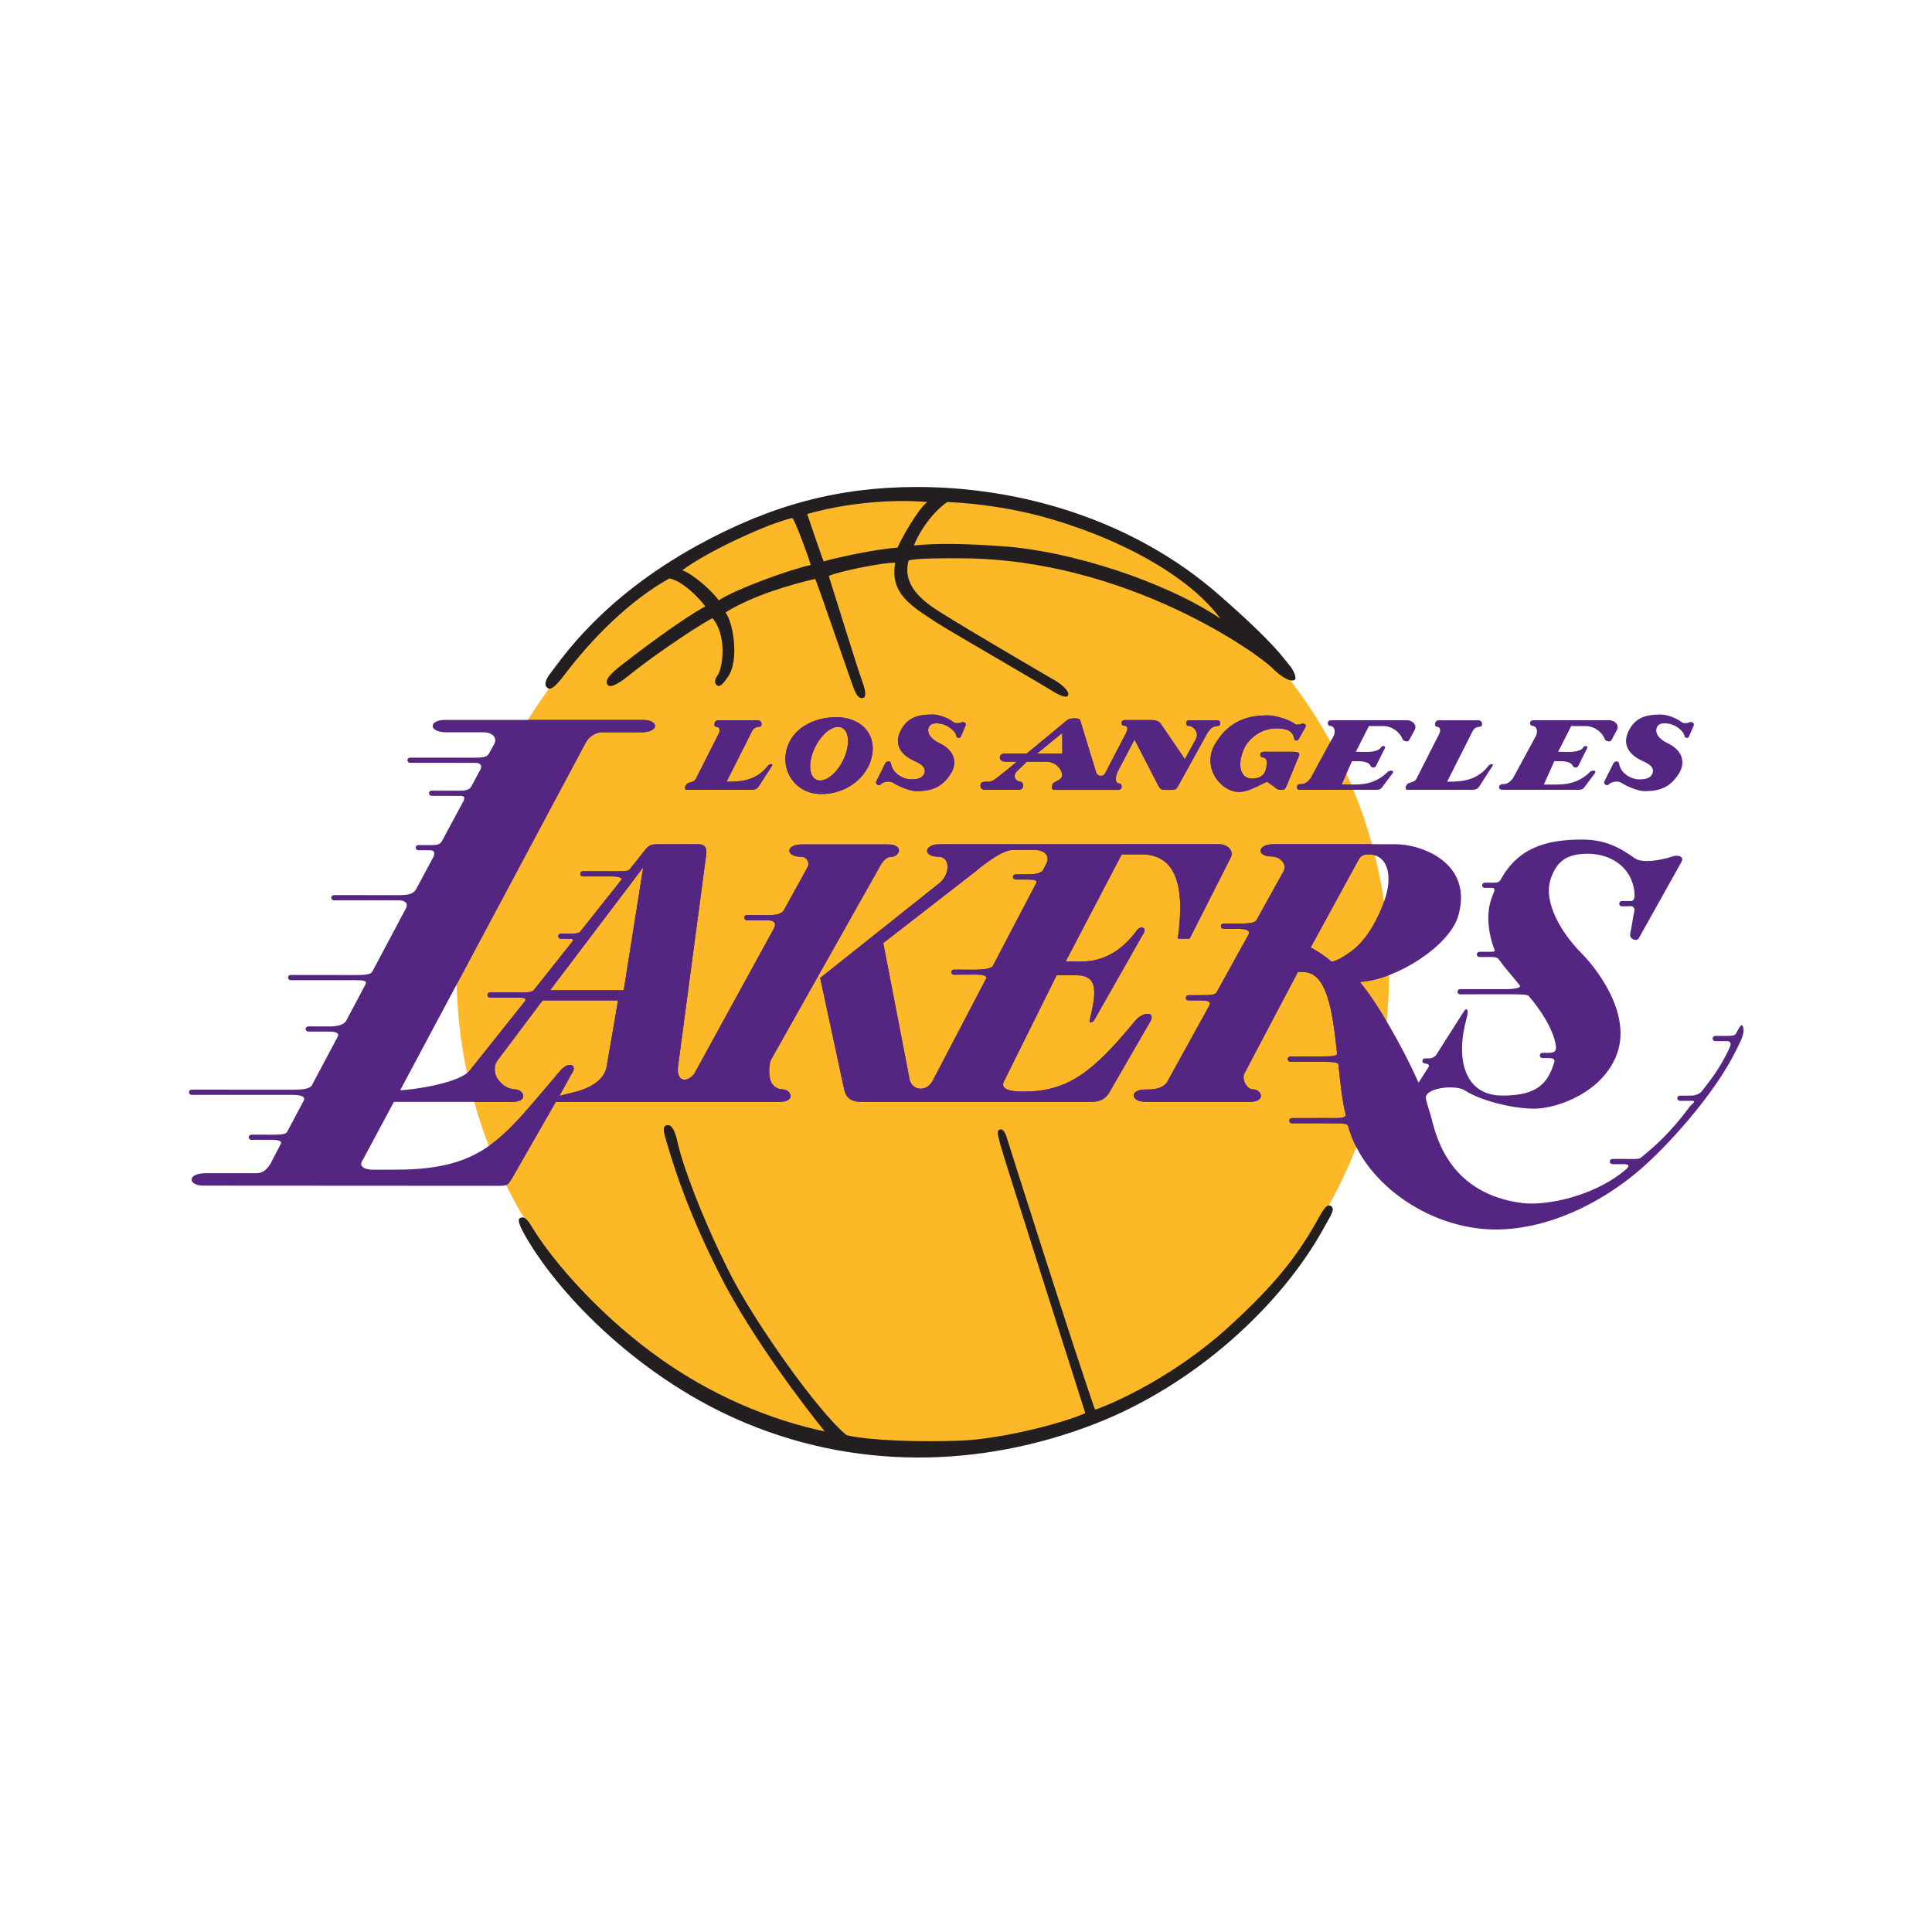 <?xml version="1.0" encoding="UTF-8" standalone="no"?>
<svg width="512px" height="512px" viewBox="0 0 512 512" version="1.1" xmlns="http://www.w3.org/2000/svg" xmlns:xlink="http://www.w3.org/1999/xlink" xmlns:sketch="http://www.bohemiancoding.com/sketch/ns">
    <!-- Generator: Sketch 3.3.1 (12002) - http://www.bohemiancoding.com/sketch -->
    <title>los-angeles-lakers</title>
    <desc>Created with Sketch.</desc>
    <defs>
        <path id="path-1" d="M124.238,250.727 C192.497,250.727 247.83,194.491 247.83,125.114 C247.83,55.748 192.497,-0.496 124.238,-0.496 C55.995,-0.496 0.662,55.747 0.662,125.114 C0.662,194.489 55.995,250.727 124.238,250.727"></path>
        <path id="path-3" d="M124.238,250.727 C192.497,250.727 247.83,194.491 247.83,125.114 C247.83,55.748 192.497,-0.496 124.238,-0.496 C55.995,-0.496 0.662,55.747 0.662,125.114 C0.662,194.489 55.995,250.727 124.238,250.727"></path>
        <path id="path-5" d="M124.238,250.727 C192.497,250.727 247.83,194.491 247.83,125.114 C247.83,55.748 192.497,-0.496 124.238,-0.496 C55.995,-0.496 0.662,55.747 0.662,125.114 C0.662,194.489 55.995,250.727 124.238,250.727"></path>
        <path id="path-7" d="M124.238,250.727 C192.497,250.727 247.83,194.491 247.83,125.114 C247.83,55.748 192.497,-0.496 124.238,-0.496 C55.995,-0.496 0.662,55.747 0.662,125.114 C0.662,194.489 55.995,250.727 124.238,250.727"></path>
        <path id="path-9" d="M124.238,250.727 C192.497,250.727 247.83,194.491 247.83,125.114 C247.83,55.748 192.497,-0.496 124.238,-0.496 C55.995,-0.496 0.662,55.747 0.662,125.114 C0.662,194.489 55.995,250.727 124.238,250.727"></path>
        <path id="path-11" d="M124.238,250.727 C192.497,250.727 247.83,194.491 247.83,125.114 C247.83,55.748 192.497,-0.496 124.238,-0.496 C55.995,-0.496 0.662,55.747 0.662,125.114 C0.662,194.489 55.995,250.727 124.238,250.727"></path>
        <path id="path-13" d="M124.238,250.727 C192.497,250.727 247.83,194.491 247.83,125.114 C247.83,55.748 192.497,-0.496 124.238,-0.496 C55.995,-0.496 0.662,55.747 0.662,125.114 C0.662,194.489 55.995,250.727 124.238,250.727"></path>
        <path id="path-15" d="M124.238,250.727 C192.497,250.727 247.83,194.491 247.83,125.114 C247.83,55.748 192.497,-0.496 124.238,-0.496 C55.995,-0.496 0.662,55.747 0.662,125.114 C0.662,194.489 55.995,250.727 124.238,250.727"></path>
        <path id="path-17" d="M124.238,250.727 C192.497,250.727 247.83,194.491 247.83,125.114 C247.83,55.748 192.497,-0.496 124.238,-0.496 C55.995,-0.496 0.662,55.747 0.662,125.114 C0.662,194.489 55.995,250.727 124.238,250.727"></path>
        <path id="path-19" d="M124.238,250.727 C192.497,250.727 247.83,194.491 247.83,125.114 C247.83,55.748 192.497,-0.496 124.238,-0.496 C55.995,-0.496 0.662,55.747 0.662,125.114 C0.662,194.489 55.995,250.727 124.238,250.727"></path>
        <path id="path-21" d="M124.238,250.727 C192.497,250.727 247.83,194.491 247.83,125.114 C247.83,55.748 192.497,-0.496 124.238,-0.496 C55.995,-0.496 0.662,55.747 0.662,125.114 C0.662,194.489 55.995,250.727 124.238,250.727"></path>
        <path id="path-23" d="M124.238,250.727 C192.497,250.727 247.83,194.491 247.83,125.114 C247.83,55.748 192.497,-0.496 124.238,-0.496 C55.995,-0.496 0.662,55.747 0.662,125.114 C0.662,194.489 55.995,250.727 124.238,250.727"></path>
    </defs>
    <g id="NBA" stroke="none" stroke-width="1" fill="none" fill-rule="evenodd" sketch:type="MSPage">
        <g id="los-angeles-lakers" sketch:type="MSArtboardGroup">
            <g id="svg" sketch:type="MSLayerGroup" transform="translate(50, 130)">
                <g id="g3123" transform="translate(-0.011, -0.315)">
                    <path d="M194.556,253.543 C262.815,253.543 318.147,197.307 318.147,127.93 C318.147,58.564 262.815,2.321 194.556,2.321 C126.313,2.321 70.98,58.563 70.98,127.93 C70.98,197.305 126.313,253.543 194.556,253.543" id="path3055" fill="#FDB827" sketch:type="MSShapeGroup"></path>
                    <path d="M250.893,140.783 C239.351,154.806 232.803,159.606 221.077,159.606 C217.086,159.606 215.007,158.707 216.129,156.772 L230.035,128.766 L235.339,128.766 C241.262,128.766 240.442,133.764 238.831,140.525 C238.547,141.472 239.261,141.524 239.964,140.704 L253.187,117.438 C253.834,115.97 252.163,115.685 251.349,116.793 C244.726,125.795 237.753,125.126 234.817,125.126 L232.418,125.126 L247.279,96.742 L253.265,96.742 C260.805,97.209 264.318,103.622 262.135,119.08 L265.274,119.08 L276.192,97.528 C277.075,95.708 275.216,94.038 273.157,94.038 L199.038,94.06 C194.747,94.06 194.553,97.359 198.672,97.359 C202.004,97.359 201.828,102.146 198.833,104.463 L167.37,129.477 L173.726,159.011 C174.189,161.24 175.625,162.302 178.082,162.302 L239.369,162.302 C241.897,162.302 242.94,161.272 243.754,160.219 L254.85,141.028 C256.388,138.265 252.825,138.444 250.893,140.783 M208.202,127.298 L202.806,127.267 C202.433,127.267 202.125,127.564 202.125,127.944 C202.125,128.32 202.433,128.627 202.806,128.627 L208.275,128.575 C210.128,128.575 211.825,128.811 211.352,129.634 L197.179,156.73 C195.422,159.958 191.694,159.133 191.103,156.551 L184.084,120.237 L208.767,101.076 C211.214,98.968 215.937,95.531 218.347,95.569 L223.724,95.538 C226.995,95.517 228.166,97.052 227.389,99.037 L226.438,100.869 C225.822,101.897 223.89,102.021 222.243,102.021 L219.139,102.036 C218.756,102.036 218.451,102.338 218.451,102.725 C218.451,103.108 218.756,103.408 219.139,103.408 L222.201,103.408 C223.524,103.408 225.183,103.442 224.574,104.436 L213.127,126.289 C212.597,127.143 210.218,127.298 208.202,127.298" id="path3057" fill="#552582" sketch:type="MSShapeGroup"></path>
                    <path d="M157.324,159.002 C155.656,158.945 154.586,157.808 154.22,156.704 C153.693,155.127 153.742,152.325 154.375,151.085 L182.973,100.314 C183.436,99.375 184.596,97.418 186.017,97.418 C188.542,97.422 189.634,94.095 185.354,94.095 L162.45,94.095 C158.171,94.095 158.129,97.357 162.23,97.357 C163.902,97.357 164.568,99.001 164.092,100.002 L157.769,111.485 C156.977,112.744 155.225,112.841 153.378,112.841 L147.923,112.82 C147.544,112.82 147.241,113.132 147.241,113.508 C147.241,113.887 147.544,114.205 147.923,114.205 L153.332,114.205 C154.794,114.205 155.96,114.647 155.118,116.347 L134.011,154.844 C132.491,156.963 129.463,157.437 129.635,153.377 L137.14,96.997 C137.437,95.235 136.974,94.041 135.093,94.041 L123.779,94.062 C122.424,94.062 121.592,94.72 120.941,95.597 L116.897,100.689 C116.364,101.217 115.229,101.213 113.972,101.213 L104.465,101.197 C104.087,101.197 103.783,101.503 103.783,101.88 C103.783,102.266 104.087,102.574 104.465,102.574 L112.224,102.574 C113.601,102.574 115.21,102.893 114.626,103.542 L103.738,117.257 C103.41,117.632 102.357,117.735 101.706,117.735 L98.632,117.731 C98.248,117.731 97.941,118.038 97.941,118.414 C97.941,118.79 98.248,119.097 98.632,119.097 L101.197,119.107 C101.993,119.107 101.998,119.495 101.681,119.856 L91.441,132.732 C90.915,133.227 89.894,133.331 88.9,133.331 L79.86,133.322 C79.49,133.322 79.183,133.626 79.183,134.01 C79.183,134.383 79.49,134.693 79.86,134.693 L87.616,134.693 C88.794,134.693 89.703,134.903 89.082,135.697 L74.534,153.968 C71.8,157.455 58.632,159.231 56.067,159.231 L105.265,67.062 C105.734,66.003 107.565,64.385 109.448,64.385 L119.896,64.385 C124.826,64.385 124.681,61.102 120.402,61.102 L67.882,61.102 C63.606,61.102 63.433,64.385 68.354,64.385 L78.082,64.385 C80.841,64.385 81.729,66.055 81.023,67.423 L79.626,69.959 C79.169,70.781 78.512,71.11 75.846,71.11 L58.66,71.1 C58.282,71.1 57.978,71.402 57.978,71.783 C57.978,72.162 58.283,72.469 58.66,72.469 L75.802,72.475 C76.732,72.475 78.126,72.717 77.249,74.391 L74.839,78.858 C74.433,79.536 73.382,79.859 72.171,79.859 L64.386,79.843 C64,79.843 63.698,80.156 63.698,80.526 C63.698,80.915 63.999,81.218 64.386,81.218 L72.135,81.228 C73.243,81.228 73.274,81.953 72.631,82.981 L67.096,93.281 C66.623,94.159 65.724,94.278 63.966,94.278 L60.865,94.262 C60.483,94.262 60.175,94.568 60.175,94.951 C60.175,95.327 60.483,95.634 60.865,95.634 L63.924,95.639 C65.09,95.639 65.398,96.291 64.875,97.405 L60.332,105.862 C59.655,107.063 58.691,107.542 55.669,107.542 L38.485,107.527 C38.101,107.527 37.797,107.839 37.797,108.215 C37.797,108.594 38.101,108.904 38.485,108.904 L55.623,108.908 C57.558,108.937 58.272,109.787 57.516,111.176 L48.64,127.865 C48.115,128.604 46.668,128.717 44.2,128.717 L27.017,128.696 C26.636,128.696 26.335,129.008 26.335,129.39 C26.335,129.766 26.638,130.067 27.017,130.067 L44.159,130.073 C46.21,130.073 47.463,130.16 46.837,131.242 L41.736,140.869 C40.794,142.336 38.16,142.336 37.133,142.336 L31.681,142.321 C31.305,142.321 30.999,142.625 30.999,143.009 C30.999,143.388 31.305,143.692 31.681,143.692 L37.084,143.696 C38.998,143.696 40.004,144.027 39.504,145.054 L32.675,157.904 C32.061,159.049 29.391,159.104 27.335,159.104 L0.771,159.081 C0.401,159.081 0.083,159.392 0.083,159.775 C0.083,160.144 0.401,160.458 0.771,160.458 L27.297,160.464 C29.057,160.464 31.276,160.679 30.449,162.088 L26.103,170.29 C25.691,170.967 24.205,171.025 22.06,171.025 L16.615,171.015 C16.232,171.015 15.924,171.32 15.924,171.698 C15.924,172.081 16.232,172.381 16.615,172.381 L22.023,172.381 C23.336,172.381 24.949,172.533 24.383,173.537 L21.658,178.773 C20.78,180.079 19.904,181.235 17.796,181.235 L4.467,181.235 C-0.464,181.235 -0.291,184.521 3.988,184.521 L82.267,184.568 C84.557,184.568 84.629,184.262 85.707,182.57 L97.318,162.306 L156.652,162.311 C160.937,162.32 159.835,159.085 157.324,159.002 L157.324,159.002 Z M110.781,152.967 C110.2,156.31 106.84,158.518 102.613,159.644 L98.257,160.727 L101.838,154.271 C102.78,152.515 100.714,151.48 98.461,154.092 C83.314,171.77 78.476,180.224 55.109,180.287 L48.828,180.298 C46.93,180.298 44.844,179.556 46.134,177.739 L54.399,162.317 L85.801,162.323 C90.087,162.323 88.987,159.088 86.469,159.005 C84.807,158.947 82.99,157.996 81.706,155.961 C81.343,155.399 80.563,153.159 81.785,151.434 L93.811,135.429 L113.802,135.429 L110.781,152.967 L110.781,152.967 Z M115.304,132.734 L95.806,132.734 L120.474,100.158 L115.304,132.734 L115.304,132.734 Z" id="path3059" fill="#552582" sketch:type="MSShapeGroup"></path>
                    <path d="M412.03,142.808 C411.709,141.198 411.131,142.178 410.071,144.206 C409.746,144.817 408.716,144.837 407.687,144.837 L404.556,144.848 C404.174,144.848 403.864,145.154 403.864,145.542 C403.864,145.91 404.174,146.215 404.556,146.215 L407.645,146.215 C408.809,146.215 408.836,147 408.285,148.177 C406.122,152.783 403.9,155.869 400.943,159.571 C400.481,160.15 399.294,160.655 398.354,160.655 L395.199,160.677 C394.819,160.677 394.516,160.982 394.516,161.365 C394.516,161.738 394.82,162.048 395.199,162.048 L398.285,162.048 C399.84,162.048 398.264,163 398.001,163.352 C392.529,170.666 388.755,173.931 384.737,177.206 C384.264,177.586 381.996,177.448 380.405,177.439 L377.296,177.448 C376.923,177.448 376.614,177.76 376.614,178.148 C376.614,178.521 376.924,178.837 377.296,178.837 L380.369,178.837 C382.71,178.837 380.945,180.183 380.599,180.472 C372.061,187.591 359.362,189.878 353.545,189.153 C334.678,186.786 330.785,172.443 329.388,166.71 C329.106,165.512 328.196,163.051 327.896,161.537 C327.314,158.541 335.827,157.689 338.179,159.266 C341.739,161.652 350.058,164.104 356.601,164.124 C362.651,164.146 375.039,159.744 378.62,149.339 C382.29,138.692 373.081,126.872 368.994,122.797 C363.806,117.592 358.889,109.311 360.965,103.232 C362.523,98.644 365.129,96.566 370.717,96.566 C377.937,96.566 383.183,101.214 383.183,107.807 C383.183,108.401 382.831,109.095 382.353,109.095 L379.802,109.105 C379.424,109.105 379.114,109.423 379.114,109.799 C379.114,110.178 379.425,110.488 379.802,110.488 L382.195,110.482 C382.873,110.482 383.298,110.995 383.119,111.823 C382.658,114.025 382.501,115.577 382.022,117.79 C381.734,119.07 383.614,119.959 384.266,119.025 L395.613,98.74 C396.438,97.209 394.609,96.8 393.266,97.276 C390.157,98.346 385.105,99.101 383.315,97.806 C379.071,94.759 375.2,92.806 369.288,92.806 C359.195,92.806 352.132,95.287 347.601,103.601 C347.248,104.253 346.256,104.243 345.41,104.243 L343.472,104.243 C343.093,104.243 342.789,104.537 342.789,104.926 C342.789,105.302 343.095,105.609 343.472,105.609 L345.121,105.593 C345.824,105.593 346.297,105.793 345.945,106.616 C345.636,107.365 345.352,108.146 345.09,108.963 C343.946,112.565 344.318,117.614 346.118,122.11 C346.234,122.412 345.847,122.551 345.152,122.551 L342.069,122.551 C341.687,122.551 341.382,122.864 341.382,123.245 C341.382,123.624 341.687,123.928 342.069,123.928 L345.152,123.928 C346.549,123.934 346.885,124.08 347.463,124.894 C349.06,127.139 350.688,128.803 352.735,131.416 C353.386,132.23 350.63,132.461 349.164,132.451 L336.94,132.446 C336.552,132.446 336.258,132.761 336.258,133.134 C336.258,133.513 336.552,133.823 336.94,133.823 L349.318,133.806 C351.308,133.806 354.721,133.779 355.105,134.216 C358.092,137.681 361.715,143.008 362.336,147.493 C362.509,148.791 362.026,149.333 360.434,149.333 L358.774,149.333 C358.396,149.333 358.092,149.633 358.092,150.016 C358.092,150.396 358.397,150.699 358.774,150.699 L360.239,150.699 C361.504,150.699 362.189,150.909 361.893,151.856 C360.286,156.987 357.881,160.705 348.083,160.653 C337.811,160.594 335.723,150.51 338.727,139.989 C339.314,137.902 338.7,136.997 337.759,138.648 L330.606,149.893 C330.433,150.161 329.746,150.803 328.653,150.803 L327.645,150.797 C327.256,150.797 326.962,151.109 326.962,151.486 C326.962,151.863 327.272,152.169 327.645,152.169 C328.549,152.169 328.905,152.653 328.549,153.157 L325.939,157.248 C321.607,147.353 314.37,135.165 310.511,130.729 L310.578,130.515 C320.109,129.934 334.157,121.001 336.468,113.011 C340.459,99.154 327.014,94.033 319.683,94.033 L287.478,94.038 C283.198,94.038 282.883,97.291 286.99,97.291 C289.21,97.291 291.148,99.233 290.172,101.2 L283.041,114.071 C282.453,115.127 280.232,115.063 277.359,115.063 L274.234,115.063 C273.861,115.063 273.552,115.37 273.552,115.76 C273.552,116.136 273.863,116.444 274.234,116.444 L277.307,116.444 C279.36,116.444 281.623,116.562 280.857,118.037 L272.423,133.279 C272.019,133.989 270.922,134.047 268.055,134.047 L264.945,134.052 C264.563,134.052 264.253,134.378 264.253,134.756 C264.253,135.12 264.563,135.439 264.945,135.439 L267.98,135.439 C270.249,135.439 271.09,135.739 270.438,136.907 L259.174,157.313 C257.829,158.773 256.227,159.052 253.476,159.052 C249.368,159.052 249.411,162.311 253.696,162.311 L281.276,162.311 C285.561,162.311 284.472,158.994 281.937,158.994 C280.461,158.994 278.886,156.261 279.879,154.625 L293.958,127.92 L295.391,127.92 C301.651,127.92 303.168,138.209 304.34,149.436 C304.428,150.245 302.901,150.278 299.776,150.278 L291.953,150.305 C291.57,150.305 291.265,150.609 291.265,150.987 C291.265,151.361 291.57,151.676 291.953,151.676 L299.688,151.676 C301.752,151.676 304.624,151.697 304.698,152.349 C305.234,157.282 305.638,161.619 306.589,165.573 C306.878,166.803 304.683,166.609 302.336,166.609 L292.363,166.619 C291.981,166.619 291.676,166.936 291.676,167.302 C291.676,167.69 291.981,167.996 292.363,167.996 L302.326,168.007 C305.455,168.007 307.072,168.007 307.251,168.648 C311.536,184.402 329.937,196.804 347.823,196.12 C363.177,195.537 376.15,187.173 382.776,181.845 C391.619,174.748 404.585,159.888 409.874,149.088 C410.827,147.11 412.391,144.569 412.03,142.808 M308.837,121.84 C306.684,123.599 303.298,125.642 302.641,124.994 C301.723,124.084 298.871,122.113 297.342,121.409 L310.128,98.015 C310.654,97.193 311.263,96.745 312.671,96.745 C317.644,96.745 319.271,102.145 316.935,108.874 C315.295,113.59 312.639,118.701 308.837,121.84" id="path3061" fill="#552582" sketch:type="MSShapeGroup"></path>
                    <path d="M153.517,73.252 C150.923,76.602 147.494,77.458 143.647,77.458 L142.563,77.458 L149.347,64.008 C149.671,63.388 150.387,62.904 151.275,62.904 C152.124,62.904 152.015,61.207 150.907,61.207 L140.208,61.207 C139.299,61.207 138.981,62.904 139.829,62.904 C140.741,62.904 140.905,63.916 140.471,64.772 L134.395,76.758 C133.98,77.405 133.308,77.576 132.568,77.776 C131.664,78.007 131.045,79.622 132.066,79.622 L149.141,79.622 C150.461,79.622 150.769,79.138 151.118,78.665 L154.555,73.338 C155.047,72.7 154.011,72.609 153.517,73.252" id="path3063" fill="#552582" sketch:type="MSShapeGroup"></path>
                    <path d="M204.95,61.683 C204.429,61.975 203.208,62.12 202.673,61.672 C201.313,60.541 198.636,59.67 197.234,59.67 C193.211,59.67 190.296,60.465 188.542,64.267 C187.053,67.514 188.582,70.229 192.129,71.869 C193.667,72.585 195.705,73.517 194.924,75.363 C194.355,76.724 192.78,76.861 191.359,76.855 C189.455,76.831 186.585,75.397 186.145,72.704 C185.993,71.826 184.972,72.031 184.678,72.499 L182.246,77.348 C181.865,77.99 182.871,78.704 183.267,78.285 C184.084,77.405 185.869,77.189 186.746,77.78 C187.963,78.587 191.082,80.005 192.925,79.986 C197.007,79.955 199.702,78.91 201.939,75.401 C203.977,72.206 202.724,69.036 198.999,67.275 C197.03,66.355 195.346,64.712 196.224,62.904 C196.805,61.731 198.547,61.983 199.416,62.128 C201.084,62.414 203.213,63.981 203.46,65.358 C203.566,65.944 204.309,66.062 204.644,65.537 L205.922,62.543 C206.216,61.965 205.274,61.513 204.95,61.683" id="path3065" fill="#552582" sketch:type="MSShapeGroup"></path>
                    <path d="M323.425,66.502 L324.918,63.763 C325.569,62.556 324.507,61.183 322.801,61.183 L302.866,61.183 C301.433,61.183 301.842,62.68 302.43,62.68 C303.711,62.68 304.09,64.247 303.312,65.572 L297.321,76.608 C296.428,77.669 295.855,78.123 294.574,78.123 C293.546,78.123 293.178,79.624 294.616,79.624 L314.823,79.624 C315.641,79.624 316.01,79.334 316.298,78.92 L319.045,75.268 C319.711,74.393 318.267,74.393 317.827,74.828 C314.345,78.318 310.611,78.227 307.901,78.227 L305.548,78.227 L308.306,72.035 L308.905,72.035 C310.674,72.035 312.722,72.012 313.269,73.37 C313.411,73.691 314.277,73.952 314.634,73.37 L316.993,68.642 C317.375,67.942 316.316,67.82 316.022,68.324 C315.098,69.988 310.996,69.542 309.93,69.542 L309.331,69.542 L312.781,62.738 L316.619,62.738 C319.002,62.738 321.056,64.423 321.735,66.268 C321.897,66.707 323.172,67.062 323.425,66.502" id="path3067" fill="#552582" sketch:type="MSShapeGroup"></path>
                    <path d="M272.419,61.183 L265.325,61.183 C263.886,61.183 264.315,62.68 264.893,62.68 C266.416,62.68 267.793,64.463 266.963,66.112 L264.021,71.495 L257.542,61.997 C257.11,61.416 256.094,61.13 255.21,61.13 L248.232,61.13 C246.798,61.13 247.13,62.624 247.712,62.624 C249.193,62.624 248.814,63.733 248.447,64.525 L242.881,75.247 C242.524,76.105 241.016,76.223 240.538,75.135 L236.242,61.089 C236.063,60.534 233.543,60.565 232.903,61.089 L222.116,69.998 L216.519,69.998 C215.416,69.998 214.975,70.464 214.975,71.05 C214.975,71.641 215.395,72.18 216.561,72.18 L219.481,72.171 L216.561,74.587 C214.944,75.788 213.284,77.462 212.165,77.462 L211.498,77.462 C210.436,77.462 209.837,77.635 209.837,78.485 C209.837,79.336 210.289,79.627 211.287,79.627 L219.988,79.627 C221.632,79.627 221.308,77.485 220.488,77.485 C219.583,77.485 218.093,76.339 219.479,74.725 L222.136,72.182 L227.372,72.182 C230.476,72.182 232.65,75.784 230.796,76.905 L229.367,77.696 C228.691,78.047 228.397,79.629 229.367,79.629 L246.366,79.629 C247.637,79.629 247.376,77.965 246.786,77.965 C245.054,77.965 245.874,75.452 246.21,74.784 L250.674,66.309 L256.954,78.487 C257.358,79.252 257.732,79.629 258.466,79.629 L260.871,79.629 C261.628,79.629 261.891,79.187 262.237,78.601 L269.378,65.675 C270.534,63.364 271.416,62.703 272.864,62.703 C273.452,62.696 273.863,61.183 272.419,61.183 L272.419,61.183 Z M224.859,69.995 L231.508,64.564 L231.539,69.995 L224.859,69.995 L224.859,69.995 Z" id="path3069" fill="#552582" sketch:type="MSShapeGroup"></path>
                    <path d="M171.691,60.376 C165.71,60.376 159.553,63.326 158.317,69.609 C157.248,75.08 161.029,80.747 167.712,80.747 C174.064,80.747 179.934,76.581 181.113,70.55 C182.294,64.488 177.788,60.376 171.691,60.376 M173.39,71.896 C171.486,75.677 168.315,77.938 166.288,76.92 C164.272,75.902 164.175,72.01 166.073,68.221 C167.96,64.436 171.137,62.179 173.164,63.197 C175.181,64.215 175.278,68.108 173.39,71.896" id="path3071" fill="#552582" sketch:type="MSShapeGroup"></path>
                    <path d="M292.636,69.543 L284.959,69.543 C283.524,69.543 283.945,71.047 284.523,71.047 C285.132,71.047 285.699,71.365 285.699,72.338 C285.699,75.446 284.385,76.641 281.707,76.641 C278.788,76.641 277.728,73.087 279.702,68.731 C280.956,65.945 284.287,63.34 288.229,63.34 C290.656,63.34 292.692,63.864 292.992,66.136 C293.067,66.695 293.91,66.695 294.19,66.167 L296.023,62.893 C296.228,62.543 295.907,62.128 295.35,62.091 C294.884,62.06 293.827,62.667 293.145,62.158 C291.601,61.013 288.261,59.899 285.731,59.899 C281.599,59.899 275.837,60.833 271.952,67.6 C268.439,73.717 273.559,80.181 278.315,80.187 C280.952,80.197 284.02,78.24 285.773,77.495 L287.736,78.835 C288.019,79.179 288.639,79.621 289.223,79.621 L289.953,79.621 C290.635,79.621 290.898,78.701 291.161,78.114 L294.171,70.803 C294.559,70.073 294.344,69.543 292.636,69.543" id="path3073" fill="#552582" sketch:type="MSShapeGroup"></path>
                    <path d="M397.899,61.683 C397.384,61.975 396.156,62.12 395.63,61.672 C394.27,60.541 391.593,59.67 390.191,59.67 C386.168,59.67 383.247,60.465 381.499,64.267 C379.997,67.514 381.536,70.229 385.085,71.869 C386.631,72.585 388.673,73.517 387.89,75.363 C387.313,76.724 385.727,76.861 384.308,76.855 C382.412,76.831 379.54,75.397 379.094,72.704 C378.951,71.826 377.929,72.031 377.64,72.499 L375.203,77.348 C374.821,77.99 375.823,78.704 376.223,78.285 C377.047,77.405 378.831,77.189 379.715,77.78 C380.921,78.587 384.025,80.005 385.896,79.986 C389.961,79.955 392.66,78.91 394.886,75.401 C396.934,72.206 395.675,69.036 391.957,67.275 C389.982,66.355 388.3,64.712 389.184,62.904 C389.75,61.731 391.514,61.983 392.386,62.128 C394.035,62.414 396.177,63.981 396.419,65.358 C396.523,65.944 397.264,66.062 397.595,65.537 L398.876,62.543 C399.159,61.965 398.224,61.513 397.899,61.683" id="path3075" fill="#552582" sketch:type="MSShapeGroup"></path>
                    <path d="M344.471,73.252 C341.892,76.602 338.454,77.458 334.598,77.458 L333.516,77.458 L340.31,64.008 C340.636,63.388 341.34,62.904 342.233,62.904 C343.082,62.904 342.978,61.207 341.858,61.207 L331.163,61.207 C330.255,61.207 329.934,62.904 330.783,62.904 C331.698,62.904 331.866,63.916 331.425,64.772 L325.349,76.758 C324.934,77.405 324.272,77.576 323.521,77.776 C322.618,78.007 322.004,79.622 323.027,79.622 L340.101,79.622 C341.418,79.622 341.738,79.138 342.085,78.665 L345.509,73.338 C346.016,72.7 344.971,72.609 344.471,73.252" id="path3077" fill="#552582" sketch:type="MSShapeGroup"></path>
                    <path d="M370.225,62.735 C372.603,62.735 374.666,64.42 375.339,66.265 C375.491,66.707 376.768,67.062 377.036,66.502 L378.522,63.763 C379.162,62.556 378.102,61.183 376.4,61.183 L356.466,61.183 C355.028,61.183 355.447,62.68 356.035,62.68 C357.321,62.68 357.705,64.247 356.922,65.572 L350.931,76.608 C350.038,77.669 349.454,78.123 348.179,78.123 C347.151,78.123 346.788,79.624 348.231,79.624 L368.427,79.624 C369.246,79.624 369.614,79.334 369.903,78.92 L372.649,75.268 C373.323,74.393 371.871,74.393 371.431,74.828 C367.945,78.318 364.205,78.227 361.505,78.227 L359.148,78.227 L361.916,72.035 L362.504,72.035 C364.279,72.035 366.328,72.012 366.863,73.37 C367.01,73.691 367.882,73.952 368.239,73.37 L370.592,68.642 C370.98,67.942 369.915,67.82 369.631,68.324 C368.69,69.988 364.605,69.542 363.523,69.542 L362.94,69.542 L366.389,62.738 L370.225,62.738 L370.225,62.735 Z" id="path3079" fill="#552582" sketch:type="MSShapeGroup"></path>
                    <g id="g3081" transform="translate(70.318, 2.816)">
                        <g id="path3089-Clipped">
                            <mask id="mask-2" sketch:name="SVGID_1_" fill="white">
                                <use xlink:href="#path-1"></use>
                            </mask>
                            <g id="SVGID_1_"></g>
                            <path d="M180.575,137.967 C169.033,151.99 162.486,156.79 150.759,156.79 C146.768,156.79 144.69,155.89 145.812,153.956 L159.718,125.95 L165.021,125.95 C170.945,125.95 170.125,130.947 168.513,137.709 C168.229,138.655 168.943,138.707 169.647,137.888 L182.869,114.622 C183.516,113.153 181.845,112.869 181.031,113.977 C174.409,122.979 167.436,122.31 164.499,122.31 L162.1,122.31 L176.961,93.926 L182.948,93.926 C190.487,94.393 194,100.806 191.818,116.264 L194.957,116.264 L205.874,94.711 C206.757,92.892 204.898,91.222 202.839,91.222 L128.72,91.243 C124.43,91.243 124.236,94.542 128.355,94.542 C131.686,94.542 131.511,99.33 128.515,101.646 L97.052,126.661 L103.409,156.195 C103.872,158.424 105.308,159.485 107.764,159.485 L169.052,159.485 C171.579,159.485 172.622,158.456 173.437,157.403 L184.533,138.212 C186.07,135.449 182.508,135.628 180.575,137.967 M137.884,124.481 L132.488,124.45 C132.115,124.45 131.807,124.748 131.807,125.128 C131.807,125.504 132.115,125.811 132.488,125.811 L137.957,125.759 C139.811,125.759 141.507,125.995 141.034,126.817 L126.861,153.914 C125.105,157.142 121.376,156.317 120.786,153.735 L113.767,117.421 L138.45,98.26 C140.897,96.152 145.619,92.715 148.03,92.753 L153.406,92.722 C156.677,92.701 157.849,94.236 157.071,96.221 L156.12,98.053 C155.504,99.081 153.572,99.205 151.925,99.205 L148.821,99.22 C148.439,99.22 148.134,99.522 148.134,99.909 C148.134,100.292 148.439,100.592 148.821,100.592 L151.883,100.592 C153.206,100.592 154.866,100.625 154.257,101.62 L142.809,123.473 C142.279,124.327 139.901,124.481 137.884,124.481" id="path3089" fill="#552582" sketch:type="MSShapeGroup" mask="url(#mask-2)"></path>
                        </g>
                        <g id="path3091-Clipped">
                            <mask id="mask-4" sketch:name="SVGID_1_" fill="white">
                                <use xlink:href="#path-3"></use>
                            </mask>
                            <g id="SVGID_1_"></g>
                            <path d="M87.007,156.186 C85.339,156.128 84.269,154.992 83.903,153.888 C83.375,152.311 83.425,149.509 84.058,148.268 L112.656,97.498 C113.118,96.559 114.279,94.602 115.699,94.602 C118.225,94.606 119.316,91.279 115.037,91.279 L92.133,91.279 C87.853,91.279 87.811,94.541 91.912,94.541 C93.584,94.541 94.251,96.184 93.774,97.185 L87.451,108.669 C86.659,109.927 84.907,110.025 83.06,110.025 L77.605,110.003 C77.227,110.003 76.923,110.316 76.923,110.692 C76.923,111.071 77.227,111.389 77.605,111.389 L83.014,111.389 C84.477,111.389 85.643,111.831 84.8,113.531 L63.694,152.028 C62.173,154.147 59.145,154.62 59.317,150.561 L66.823,94.181 C67.119,92.419 66.657,91.225 64.775,91.225 L53.461,91.246 C52.107,91.246 51.274,91.904 50.623,92.781 L46.58,97.873 C46.047,98.401 44.912,98.396 43.655,98.396 L34.148,98.381 C33.769,98.381 33.466,98.687 33.466,99.064 C33.466,99.45 33.769,99.758 34.148,99.758 L41.906,99.758 C43.283,99.758 44.892,100.076 44.308,100.725 L33.421,114.44 C33.093,114.816 32.039,114.919 31.388,114.919 L28.314,114.915 C27.93,114.915 27.624,115.222 27.624,115.598 C27.624,115.974 27.93,116.281 28.314,116.281 L30.879,116.291 C31.675,116.291 31.681,116.679 31.363,117.04 L21.123,129.915 C20.597,130.411 19.576,130.515 18.582,130.515 L9.542,130.505 C9.172,130.505 8.866,130.809 8.866,131.194 C8.866,131.567 9.172,131.877 9.542,131.877 L17.298,131.877 C18.477,131.877 19.385,132.087 18.765,132.881 L4.216,151.152 C1.482,154.639 -11.685,156.414 -14.251,156.414 L34.948,64.246 C35.416,63.187 37.247,61.569 39.13,61.569 L49.578,61.569 C54.509,61.569 54.364,58.285 50.084,58.285 L-2.436,58.285 C-6.711,58.285 -6.884,61.569 -1.963,61.569 L7.764,61.569 C10.524,61.569 11.411,63.239 10.705,64.606 L9.309,67.142 C8.852,67.965 8.195,68.294 5.528,68.294 L-11.657,68.284 C-12.036,68.284 -12.339,68.586 -12.339,68.967 C-12.339,69.346 -12.034,69.653 -11.657,69.653 L5.485,69.659 C6.414,69.659 7.808,69.901 6.932,71.575 L4.521,76.041 C4.115,76.72 3.064,77.043 1.854,77.043 L-5.932,77.027 C-6.317,77.027 -6.62,77.34 -6.62,77.71 C-6.62,78.099 -6.319,78.401 -5.932,78.401 L1.817,78.411 C2.925,78.411 2.956,79.136 2.313,80.164 L-3.222,90.465 C-3.694,91.343 -4.593,91.462 -6.351,91.462 L-9.452,91.446 C-9.835,91.446 -10.143,91.752 -10.143,92.135 C-10.143,92.511 -9.835,92.818 -9.452,92.818 L-6.393,92.823 C-5.227,92.823 -4.919,93.475 -5.443,94.589 L-9.985,103.046 C-10.663,104.247 -11.626,104.726 -14.649,104.726 L-31.833,104.71 C-32.217,104.71 -32.52,105.023 -32.52,105.399 C-32.52,105.778 -32.217,106.087 -31.833,106.087 L-14.695,106.092 C-12.76,106.121 -12.045,106.97 -12.802,108.36 L-21.677,125.049 C-22.202,125.788 -23.649,125.901 -26.117,125.901 L-43.3,125.88 C-43.681,125.88 -43.982,126.192 -43.982,126.574 C-43.982,126.95 -43.68,127.251 -43.3,127.251 L-26.158,127.257 C-24.108,127.257 -22.855,127.344 -23.48,128.426 L-28.581,138.053 C-29.524,139.52 -32.158,139.52 -33.184,139.52 L-38.637,139.504 C-39.012,139.504 -39.319,139.809 -39.319,140.193 C-39.319,140.572 -39.012,140.876 -38.637,140.876 L-33.233,140.88 C-31.319,140.88 -30.314,141.211 -30.813,142.238 L-37.642,155.088 C-38.257,156.233 -40.926,156.288 -42.982,156.288 L-69.547,156.265 C-69.917,156.265 -70.235,156.576 -70.235,156.959 C-70.235,157.328 -69.917,157.642 -69.547,157.642 L-43.02,157.648 C-41.261,157.648 -39.042,157.863 -39.869,159.271 L-44.214,167.474 C-44.626,168.151 -46.113,168.209 -48.258,168.209 L-53.703,168.199 C-54.085,168.199 -54.393,168.504 -54.393,168.882 C-54.393,169.265 -54.085,169.565 -53.703,169.565 L-48.294,169.565 C-46.982,169.565 -45.369,169.717 -45.934,170.721 L-48.66,175.957 C-49.537,177.263 -50.413,178.419 -52.522,178.419 L-65.851,178.419 C-70.782,178.419 -70.609,181.705 -66.329,181.705 L11.95,181.752 C14.239,181.752 14.311,181.446 15.39,179.754 L27.001,159.49 L86.334,159.495 C90.62,159.504 89.517,156.269 87.007,156.186 L87.007,156.186 Z M40.464,150.151 C39.883,153.494 36.523,155.702 32.295,156.828 L27.94,157.911 L31.521,151.455 C32.463,149.699 30.397,148.664 28.144,151.276 C12.996,168.953 8.158,177.408 -15.208,177.471 L-21.489,177.482 C-23.388,177.482 -25.473,176.74 -24.184,174.922 L-15.918,159.501 L15.484,159.506 C19.769,159.506 18.669,156.272 16.152,156.189 C14.49,156.131 12.673,155.179 11.389,153.145 C11.026,152.583 10.245,150.343 11.467,148.618 L23.493,132.613 L43.484,132.613 L40.464,150.151 L40.464,150.151 Z M44.986,129.918 L25.489,129.918 L50.156,97.342 L44.986,129.918 L44.986,129.918 Z" id="path3091" fill="#552582" sketch:type="MSShapeGroup" mask="url(#mask-4)"></path>
                        </g>
                        <g id="path3093-Clipped">
                            <mask id="mask-6" sketch:name="SVGID_1_" fill="white">
                                <use xlink:href="#path-5"></use>
                            </mask>
                            <g id="SVGID_1_"></g>
                            <path d="M341.712,139.992 C341.392,138.382 340.814,139.362 339.753,141.39 C339.428,142.001 338.399,142.021 337.369,142.021 L334.239,142.032 C333.856,142.032 333.547,142.338 333.547,142.726 C333.547,143.094 333.856,143.399 334.239,143.399 L337.327,143.399 C338.492,143.399 338.518,144.184 337.967,145.361 C335.804,149.967 333.582,153.053 330.626,156.755 C330.163,157.334 328.976,157.839 328.037,157.839 L324.881,157.86 C324.501,157.86 324.199,158.166 324.199,158.549 C324.199,158.922 324.503,159.232 324.881,159.232 L327.968,159.232 C329.522,159.232 327.947,160.184 327.684,160.536 C322.212,167.849 318.437,171.115 314.419,174.39 C313.947,174.77 311.678,174.632 310.088,174.622 L306.978,174.632 C306.606,174.632 306.296,174.943 306.296,175.332 C306.296,175.705 306.607,176.021 306.978,176.021 L310.051,176.021 C312.393,176.021 310.628,177.367 310.282,177.655 C301.744,184.775 289.044,187.062 283.228,186.336 C264.36,183.969 260.467,169.626 259.071,163.894 C258.788,162.696 257.878,160.234 257.579,158.721 C256.996,155.724 265.509,154.872 267.862,156.45 C271.421,158.836 279.74,161.288 286.284,161.307 C292.334,161.33 304.721,156.928 308.303,146.522 C311.972,135.876 302.763,124.056 298.676,119.981 C293.488,114.775 288.572,106.494 290.648,100.416 C292.206,95.828 294.812,93.75 300.399,93.75 C307.619,93.75 312.865,98.398 312.865,104.991 C312.865,105.585 312.514,106.279 312.035,106.279 L309.484,106.289 C309.106,106.289 308.797,106.607 308.797,106.983 C308.797,107.362 309.107,107.672 309.484,107.672 L311.878,107.666 C312.556,107.666 312.98,108.179 312.802,109.006 C312.341,111.209 312.183,112.76 311.705,114.974 C311.417,116.254 313.297,117.142 313.948,116.209 L325.296,95.924 C326.12,94.393 324.292,93.983 322.949,94.459 C319.839,95.53 314.788,96.284 312.997,94.99 C308.753,91.943 304.883,89.99 298.97,89.99 C288.877,89.99 281.814,92.471 277.283,100.785 C276.93,101.437 275.939,101.427 275.092,101.427 L273.154,101.427 C272.776,101.427 272.472,101.721 272.472,102.11 C272.472,102.486 272.777,102.793 273.154,102.793 L274.804,102.777 C275.507,102.777 275.979,102.977 275.628,103.799 C275.318,104.548 275.034,105.33 274.773,106.147 C273.628,109.749 274.001,114.798 275.801,119.294 C275.916,119.595 275.529,119.735 274.835,119.735 L271.752,119.735 C271.369,119.735 271.064,120.047 271.064,120.429 C271.064,120.808 271.369,121.112 271.752,121.112 L274.835,121.112 C276.231,121.118 276.567,121.264 277.145,122.078 C278.743,124.322 280.37,125.987 282.418,128.6 C283.069,129.414 280.312,129.645 278.847,129.635 L266.623,129.629 C266.235,129.629 265.941,129.945 265.941,130.318 C265.941,130.697 266.235,131.007 266.623,131.007 L279,130.99 C280.99,130.99 284.403,130.963 284.787,131.399 C287.774,134.865 291.397,140.192 292.019,144.676 C292.192,145.975 291.708,146.517 290.116,146.517 L288.457,146.517 C288.078,146.517 287.774,146.817 287.774,147.2 C287.774,147.58 288.08,147.883 288.457,147.883 L289.922,147.883 C291.186,147.883 291.871,148.092 291.576,149.04 C289.968,154.171 287.564,157.889 277.765,157.836 C267.493,157.777 265.405,147.694 268.409,137.173 C268.997,135.086 268.382,134.18 267.441,135.832 L260.289,147.077 C260.116,147.345 259.428,147.987 258.335,147.987 L257.327,147.981 C256.939,147.981 256.645,148.292 256.645,148.67 C256.645,149.047 256.954,149.353 257.327,149.353 C258.231,149.353 258.587,149.837 258.231,150.341 L255.621,154.432 C251.29,144.537 244.052,132.349 240.193,127.913 L240.261,127.699 C249.792,127.117 263.84,118.184 266.15,110.195 C270.142,96.338 256.697,91.217 249.366,91.217 L217.16,91.222 C212.881,91.222 212.566,94.475 216.672,94.475 C218.893,94.475 220.831,96.417 219.855,98.384 L212.723,111.255 C212.135,112.311 209.915,112.247 207.042,112.247 L203.917,112.247 C203.544,112.247 203.235,112.553 203.235,112.944 C203.235,113.319 203.545,113.628 203.917,113.628 L206.989,113.628 C209.043,113.628 211.306,113.746 210.539,115.22 L202.105,130.463 C201.702,131.173 200.605,131.23 197.737,131.23 L194.628,131.236 C194.245,131.236 193.936,131.561 193.936,131.94 C193.936,132.303 194.245,132.623 194.628,132.623 L197.663,132.623 C199.931,132.623 200.772,132.923 200.121,134.09 L188.856,154.496 C187.512,155.957 185.91,156.235 183.159,156.235 C179.051,156.235 179.093,159.495 183.378,159.495 L210.958,159.495 C215.243,159.495 214.155,156.178 211.619,156.178 C210.144,156.178 208.569,153.445 209.562,151.808 L223.641,125.104 L225.074,125.104 C231.333,125.104 232.851,135.393 234.022,146.62 C234.111,147.429 232.584,147.462 229.459,147.462 L221.635,147.488 C221.253,147.488 220.948,147.793 220.948,148.171 C220.948,148.544 221.253,148.86 221.635,148.86 L229.37,148.86 C231.435,148.86 234.306,148.881 234.381,149.533 C234.917,154.465 235.32,158.802 236.271,162.756 C236.561,163.987 234.365,163.793 232.018,163.793 L222.046,163.803 C221.663,163.803 221.358,164.119 221.358,164.486 C221.358,164.874 221.663,165.18 222.046,165.18 L232.008,165.191 C235.138,165.191 236.755,165.191 236.933,165.832 C241.219,181.585 259.619,193.988 277.505,193.304 C292.86,192.721 305.832,184.357 312.459,179.028 C321.302,171.932 334.267,157.072 339.556,146.272 C340.51,144.293 342.074,141.753 341.712,139.992 M238.52,119.024 C236.367,120.782 232.98,122.826 232.323,122.178 C231.405,121.268 228.553,119.297 227.024,118.593 L239.811,95.199 C240.337,94.376 240.946,93.929 242.354,93.929 C247.326,93.929 248.954,99.329 246.618,106.058 C244.978,110.774 242.321,115.885 238.52,119.024" id="path3093" fill="#552582" sketch:type="MSShapeGroup" mask="url(#mask-6)"></path>
                        </g>
                        <g id="path3095-Clipped">
                            <mask id="mask-8" sketch:name="SVGID_1_" fill="white">
                                <use xlink:href="#path-7"></use>
                            </mask>
                            <g id="SVGID_1_"></g>
                            <path d="M83.2,70.436 C80.605,73.786 77.176,74.642 73.33,74.642 L72.246,74.642 L79.03,61.192 C79.353,60.572 80.069,60.088 80.958,60.088 C81.806,60.088 81.698,58.391 80.59,58.391 L69.89,58.391 C68.981,58.391 68.664,60.088 69.512,60.088 C70.423,60.088 70.588,61.1 70.153,61.956 L64.078,73.942 C63.663,74.588 62.99,74.76 62.251,74.96 C61.346,75.191 60.728,76.806 61.749,76.806 L78.823,76.806 C80.144,76.806 80.452,76.322 80.8,75.849 L84.238,70.522 C84.73,69.884 83.693,69.792 83.2,70.436" id="path3095" fill="#552582" sketch:type="MSShapeGroup" mask="url(#mask-8)"></path>
                        </g>
                        <g id="path3097-Clipped">
                            <mask id="mask-10" sketch:name="SVGID_1_" fill="white">
                                <use xlink:href="#path-9"></use>
                            </mask>
                            <g id="SVGID_1_"></g>
                            <path d="M134.633,58.867 C134.111,59.158 132.89,59.303 132.356,58.856 C130.996,57.725 128.318,56.853 126.916,56.853 C122.894,56.853 119.979,57.649 118.225,61.451 C116.736,64.698 118.264,67.413 121.811,69.053 C123.35,69.768 125.387,70.701 124.607,72.547 C124.037,73.908 122.462,74.045 121.042,74.039 C119.138,74.015 116.267,72.58 115.827,69.888 C115.675,69.009 114.654,69.215 114.36,69.683 L111.929,74.532 C111.548,75.174 112.553,75.888 112.95,75.468 C113.767,74.588 115.551,74.373 116.429,74.964 C117.645,75.771 120.765,77.189 122.607,77.169 C126.69,77.138 129.384,76.094 131.622,72.585 C133.66,69.39 132.406,66.22 128.681,64.458 C126.712,63.539 125.029,61.896 125.906,60.088 C126.487,58.915 128.23,59.167 129.099,59.312 C130.767,59.598 132.896,61.165 133.142,62.542 C133.249,63.128 133.991,63.246 134.326,62.721 L135.605,59.727 C135.898,59.149 134.956,58.697 134.633,58.867" id="path3097" fill="#552582" sketch:type="MSShapeGroup" mask="url(#mask-10)"></path>
                        </g>
                        <g id="path3099-Clipped">
                            <mask id="mask-12" sketch:name="SVGID_1_" fill="white">
                                <use xlink:href="#path-11"></use>
                            </mask>
                            <g id="SVGID_1_"></g>
                            <path d="M253.108,63.685 L254.6,60.947 C255.251,59.74 254.189,58.367 252.484,58.367 L232.548,58.367 C231.115,58.367 231.525,59.864 232.113,59.864 C233.394,59.864 233.772,61.431 232.994,62.756 L227.003,73.791 C226.11,74.853 225.538,75.306 224.257,75.306 C223.229,75.306 222.86,76.808 224.299,76.808 L244.505,76.808 C245.324,76.808 245.692,76.517 245.981,76.103 L248.727,72.452 C249.394,71.576 247.949,71.576 247.509,72.012 C244.027,75.502 240.293,75.411 237.583,75.411 L235.23,75.411 L237.988,69.219 L238.587,69.219 C240.357,69.219 242.404,69.195 242.951,70.554 C243.093,70.875 243.96,71.136 244.317,70.554 L246.675,65.826 C247.058,65.126 245.999,65.003 245.705,65.508 C244.781,67.172 240.679,66.726 239.613,66.726 L239.013,66.726 L242.463,59.922 L246.301,59.922 C248.685,59.922 250.738,61.607 251.417,63.452 C251.579,63.891 252.855,64.246 253.108,63.685" id="path3099" fill="#552582" sketch:type="MSShapeGroup" mask="url(#mask-12)"></path>
                        </g>
                        <g id="path3101-Clipped">
                            <mask id="mask-14" sketch:name="SVGID_1_" fill="white">
                                <use xlink:href="#path-13"></use>
                            </mask>
                            <g id="SVGID_1_"></g>
                            <path d="M202.101,58.367 L195.007,58.367 C193.569,58.367 193.998,59.864 194.576,59.864 C196.099,59.864 197.476,61.647 196.646,63.295 L193.704,68.679 L187.225,59.181 C186.793,58.599 185.776,58.314 184.893,58.314 L177.915,58.314 C176.48,58.314 176.812,59.808 177.394,59.808 C178.875,59.808 178.497,60.917 178.13,61.708 L172.563,72.431 C172.206,73.289 170.699,73.407 170.22,72.318 L165.924,58.273 C165.745,57.718 163.225,57.749 162.585,58.273 L151.799,67.182 L146.201,67.182 C145.099,67.182 144.657,67.648 144.657,68.234 C144.657,68.825 145.078,69.364 146.244,69.364 L149.163,69.354 L146.244,71.771 C144.626,72.972 142.967,74.646 141.847,74.646 L141.181,74.646 C140.119,74.646 139.52,74.819 139.52,75.668 C139.52,76.52 139.971,76.81 140.97,76.81 L149.671,76.81 C151.315,76.81 150.99,74.669 150.17,74.669 C149.266,74.669 147.775,73.522 149.162,71.909 L151.818,69.366 L157.054,69.366 C160.158,69.366 162.332,72.968 160.479,74.088 L159.05,74.88 C158.373,75.23 158.079,76.813 159.05,76.813 L176.048,76.813 C177.32,76.813 177.058,75.149 176.469,75.149 C174.736,75.149 175.556,72.635 175.892,71.968 L180.356,63.493 L186.637,75.671 C187.04,76.436 187.414,76.813 188.149,76.813 L190.553,76.813 C191.31,76.813 191.573,76.371 191.919,75.785 L199.06,62.859 C200.216,60.548 201.098,59.886 202.547,59.886 C203.135,59.879 203.545,58.367 202.101,58.367 L202.101,58.367 Z M154.541,67.179 L161.19,61.748 L161.221,67.179 L154.541,67.179 L154.541,67.179 Z" id="path3101" fill="#552582" sketch:type="MSShapeGroup" mask="url(#mask-14)"></path>
                        </g>
                        <g id="path3103-Clipped">
                            <mask id="mask-16" sketch:name="SVGID_1_" fill="white">
                                <use xlink:href="#path-15"></use>
                            </mask>
                            <g id="SVGID_1_"></g>
                            <path d="M101.374,57.56 C95.393,57.56 89.236,60.51 88,66.793 C86.931,72.264 90.711,77.931 97.394,77.931 C103.746,77.931 109.617,73.765 110.795,67.734 C111.976,61.672 107.47,57.56 101.374,57.56 M103.073,69.08 C101.169,72.861 97.997,75.122 95.971,74.104 C93.954,73.086 93.857,69.194 95.756,65.405 C97.643,61.62 100.82,59.363 102.846,60.381 C104.863,61.399 104.96,65.292 103.073,69.08" id="path3103" fill="#552582" sketch:type="MSShapeGroup" mask="url(#mask-16)"></path>
                        </g>
                        <g id="path3105-Clipped">
                            <mask id="mask-18" sketch:name="SVGID_1_" fill="white">
                                <use xlink:href="#path-17"></use>
                            </mask>
                            <g id="SVGID_1_"></g>
                            <path d="M222.319,66.727 L214.641,66.727 C213.207,66.727 213.627,68.231 214.205,68.231 C214.814,68.231 215.381,68.549 215.381,69.522 C215.381,72.63 214.068,73.825 211.39,73.825 C208.47,73.825 207.41,70.271 209.384,65.914 C210.639,63.129 213.969,60.524 217.911,60.524 C220.339,60.524 222.375,61.048 222.675,63.319 C222.749,63.878 223.593,63.878 223.873,63.35 L225.705,60.076 C225.911,59.727 225.59,59.312 225.033,59.275 C224.566,59.244 223.51,59.851 222.828,59.341 C221.284,58.197 217.944,57.083 215.414,57.083 C211.282,57.083 205.52,58.016 201.634,64.784 C198.121,70.901 203.242,77.365 207.998,77.371 C210.635,77.381 213.702,75.423 215.456,74.678 L217.419,76.019 C217.702,76.363 218.322,76.805 218.905,76.805 L219.635,76.805 C220.317,76.805 220.58,75.885 220.843,75.298 L223.853,67.987 C224.241,67.256 224.026,66.727 222.319,66.727" id="path3105" fill="#552582" sketch:type="MSShapeGroup" mask="url(#mask-18)"></path>
                        </g>
                        <g id="path3107-Clipped">
                            <mask id="mask-20" sketch:name="SVGID_1_" fill="white">
                                <use xlink:href="#path-19"></use>
                            </mask>
                            <g id="SVGID_1_"></g>
                            <path d="M327.581,58.867 C327.066,59.158 325.839,59.303 325.313,58.856 C323.953,57.725 321.275,56.853 319.873,56.853 C315.851,56.853 312.93,57.649 311.182,61.451 C309.68,64.698 311.218,67.413 314.768,69.053 C316.314,69.768 318.356,70.701 317.572,72.547 C316.996,73.908 315.409,74.045 313.99,74.039 C312.094,74.015 309.223,72.58 308.777,69.888 C308.633,69.009 307.611,69.215 307.323,69.683 L304.886,74.532 C304.503,75.174 305.506,75.888 305.905,75.468 C306.729,74.588 308.514,74.373 309.397,74.964 C310.604,75.771 313.708,77.189 315.578,77.169 C319.644,77.138 322.343,76.094 324.569,72.585 C326.616,69.39 325.358,66.22 321.639,64.458 C319.665,63.539 317.983,61.896 318.866,60.088 C319.433,58.915 321.196,59.167 322.068,59.312 C323.718,59.598 325.86,61.165 326.102,62.542 C326.206,63.128 326.947,63.246 327.277,62.721 L328.559,59.727 C328.841,59.149 327.906,58.697 327.581,58.867" id="path3107" fill="#552582" sketch:type="MSShapeGroup" mask="url(#mask-20)"></path>
                        </g>
                        <g id="path3109-Clipped">
                            <mask id="mask-22" sketch:name="SVGID_1_" fill="white">
                                <use xlink:href="#path-21"></use>
                            </mask>
                            <g id="SVGID_1_"></g>
                            <path d="M274.154,70.436 C271.575,73.786 268.136,74.642 264.28,74.642 L263.198,74.642 L269.993,61.192 C270.319,60.572 271.022,60.088 271.915,60.088 C272.764,60.088 272.66,58.391 271.541,58.391 L260.846,58.391 C259.937,58.391 259.617,60.088 260.466,60.088 C261.38,60.088 261.549,61.1 261.107,61.956 L255.032,73.942 C254.617,74.588 253.955,74.76 253.204,74.96 C252.301,75.191 251.686,76.806 252.71,76.806 L269.783,76.806 C271.101,76.806 271.42,76.322 271.767,75.849 L275.192,70.522 C275.698,69.884 274.653,69.792 274.154,70.436" id="path3109" fill="#552582" sketch:type="MSShapeGroup" mask="url(#mask-22)"></path>
                        </g>
                        <g id="path3111-Clipped">
                            <mask id="mask-24" sketch:name="SVGID_1_" fill="white">
                                <use xlink:href="#path-23"></use>
                            </mask>
                            <g id="SVGID_1_"></g>
                            <path d="M299.907,59.919 C302.285,59.919 304.348,61.604 305.022,63.449 C305.174,63.891 306.451,64.246 306.718,63.685 L308.205,60.947 C308.844,59.74 307.784,58.367 306.082,58.367 L286.149,58.367 C284.71,58.367 285.129,59.864 285.717,59.864 C287.004,59.864 287.388,61.431 286.604,62.756 L280.613,73.791 C279.72,74.853 279.137,75.306 277.861,75.306 C276.833,75.306 276.47,76.808 277.913,76.808 L298.11,76.808 C298.928,76.808 299.297,76.517 299.585,76.103 L302.332,72.452 C303.005,71.576 301.554,71.576 301.114,72.012 C297.627,75.502 293.888,75.411 291.188,75.411 L288.831,75.411 L291.598,69.219 L292.186,69.219 C293.961,69.219 296.01,69.195 296.546,70.554 C296.692,70.875 297.564,71.136 297.921,70.554 L300.274,65.826 C300.662,65.126 299.598,65.003 299.314,65.508 C298.373,67.172 294.287,66.726 293.206,66.726 L292.622,66.726 L296.072,59.922 L299.907,59.922 L299.907,59.919 Z" id="path3111" fill="#552582" sketch:type="MSShapeGroup" mask="url(#mask-24)"></path>
                        </g>
                    </g>
                    <path d="M291.707,46.583 C290.174,44.811 288.057,41.052 272.856,27.786 C250.491,8.274 220.867,-0.629 193.038,-0.629 C172.53,-0.629 154.569,3.984 134.683,14.941 C109.351,28.905 98.857,44.955 96.265,48.223 C94.342,50.621 94.069,52.025 95.311,52.747 C96.199,53.251 97.903,51.386 99.499,49.281 C107.035,39.314 116.944,29.429 127.376,23.614 C130.619,24.087 135.159,28.614 136.921,31.012 C130.255,34.655 119.188,43.095 115,46.343 C111.384,49.145 110.133,50.722 111.112,51.864 C111.929,52.811 114.694,50.949 117.011,49.048 C121.015,45.752 132.923,37.305 138.814,34.129 C142.826,38.83 141.531,47.512 140.116,49.397 C139.352,50.41 139.239,51.484 140.116,51.981 C140.933,52.449 141.836,51.258 143.005,49.568 C145.73,45.617 144.639,36.05 142.293,32.603 C149.48,28.134 159.798,25.147 166.051,23.736 C166.578,24.737 174.157,46.894 175.598,50.92 C176.383,53.122 177.168,55.759 178.775,55.265 C179.853,54.943 179.141,52.521 178.248,50.102 C177.14,47.097 171.407,28.483 169.647,22.97 C171.71,21.851 184.153,19.322 187.267,19.45 C185.738,27.552 191.47,30.87 197.934,35.129 C201.381,37.391 223.243,49.972 227.82,52.798 C230.426,54.417 232.453,55.442 233.004,54.682 C233.651,53.809 231.88,51.98 229.47,50.568 C227.549,49.443 207.205,37.626 198.703,32.247 C192.617,28.399 189.34,24.273 190.797,18.857 C192.804,18.273 198.934,18.226 205.306,18.273 C248.679,18.625 283.463,43.519 287.35,47.509 C289.323,49.534 292.065,51.272 293.126,50.454 C293.796,49.937 292.636,47.647 291.707,46.583 M140.465,29.429 C139.299,27.473 133.785,22.434 130.802,21.443 C137.76,16.275 153.908,8.889 160.038,7.585 C161.092,9.347 163.927,16.868 164.866,20.039 C159.448,21.21 145.062,26.374 140.465,29.429 M187.849,15.451 C182.198,15.812 171.938,18.035 168.285,19.097 C167.34,16.635 164.754,8.991 163.927,6.531 C174.33,3.574 186.433,2.546 195.754,3.358 C193.157,5.351 188.803,13.222 187.849,15.451 M216.025,15.102 C206.615,14.44 198.932,14.171 192.21,14.871 C194.161,9.959 198.044,5.368 201.062,3.358 C207.465,3.619 214.082,4.555 219.329,5.593 C236.107,8.906 262.194,19.15 273.444,34.249 C258.455,24.239 233.564,16.355 216.025,15.102" id="path3113" fill="#231F20" sketch:type="MSShapeGroup"></path>
                    <path d="M301.097,195.282 C302.704,192.326 304.011,190.644 302.63,189.876 C301.37,189.182 300.152,191.917 298.623,194.572 C293.555,203.39 288.021,210.656 275.517,222.056 C261.668,234.69 245.753,242.025 240.207,243.902 C235.498,230.631 217.522,174.11 217.043,172.495 C216.34,170.081 215.736,169.393 214.923,169.672 C214.009,170.002 214.571,171.329 215.044,173.437 C215.516,175.545 236.915,242.445 237.618,244.791 C233.366,246.899 216.131,251.731 204.078,252.12 C193.345,252.478 180.736,252.12 174.369,250.653 C166.904,244.622 149.935,220.626 143.487,207.844 C135.898,192.795 130.871,178.952 129.577,173.069 C128.952,170.257 128.157,168.228 126.743,168.506 C125.226,168.796 126.098,171.013 126.985,174.032 C129.265,181.771 132.99,192.739 140.895,208.377 C149.274,224.939 164.232,244.367 168.593,249.66 C154.925,246.779 138.315,240.386 122.533,228.586 C108.935,218.451 97.258,205.52 91.376,196.104 C90.376,194.486 89.187,192.203 87.73,193.171 C87.073,193.602 87.881,195.443 88.902,197.277 C97.436,212.624 118.242,234.34 144.902,246.254 C175.971,260.145 209.85,259.404 240.15,247.662 C266.652,237.386 289.705,216.249 301.097,195.282" id="path3115" fill="#231F20" sketch:type="MSShapeGroup"></path>
                </g>
            </g>
        </g>
    </g>
</svg>